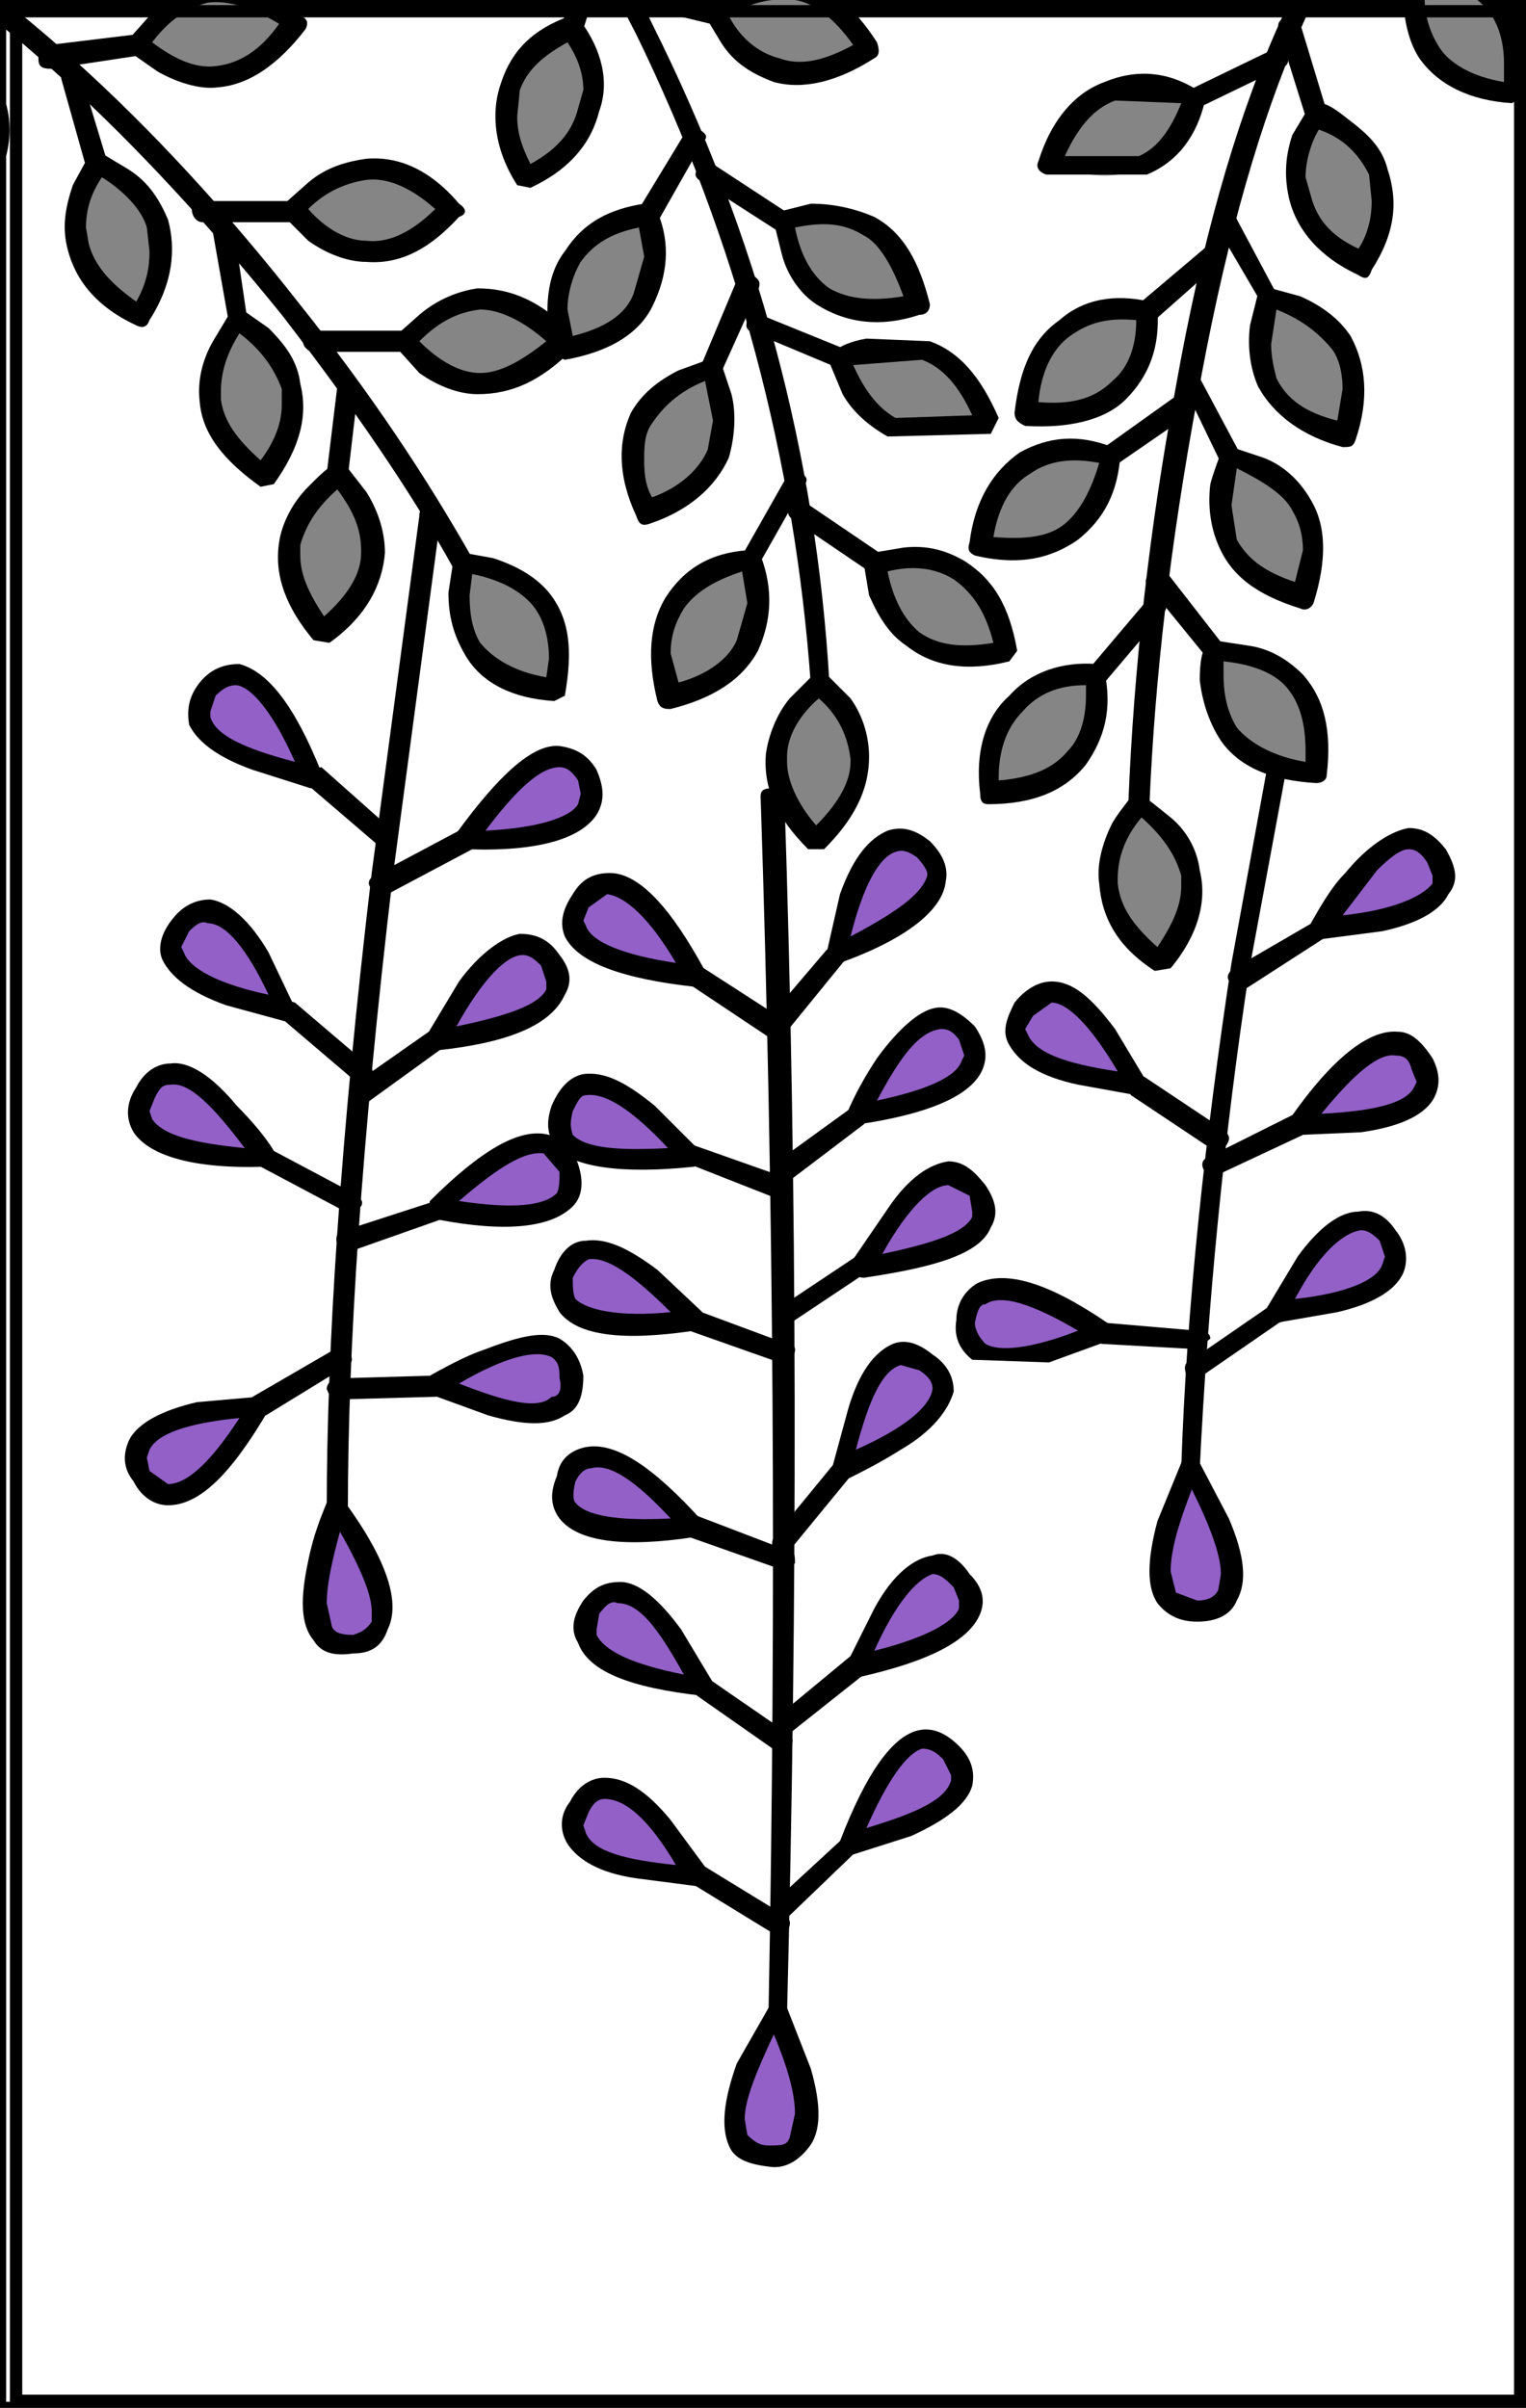 <?xml version="1.0" encoding="utf-8"?>
<!-- Generator: Adobe Illustrator 13.0.0, SVG Export Plug-In . SVG Version: 6.00 Build 14948)  -->
<!DOCTYPE svg PUBLIC "-//W3C//DTD SVG 1.1//EN" "http://www.w3.org/Graphics/SVG/1.1/DTD/svg11.dtd">
<svg version="1.1" id="圖層_1" xmlns="http://www.w3.org/2000/svg" xmlns:xlink="http://www.w3.org/1999/xlink" x="0px" y="0px"
	 width="372px" height="587px" viewBox="0 0 372 587" enable-background="new 0 0 372 587" xml:space="preserve">
<rect x="0" y="0" width="372" height="587" fill="#333333" stroke="none"/>
<rect width="372" height="587" style="fill:rgb(255,255,255);stroke-width:3;stroke:rgb(0,0,0)" />
<g>
	<g>
		<path d="M102.222,125.756l-11.61,87.069C82.875,277.959,79.65,329.551,79.65,367.602c0,1.926,1.289,2.568,2.579,2.568
			c1.934,0,2.58-0.643,2.58-2.568c0-38.051,3.224-89,10.964-154.134l11.606-87.065c0-1.291-0.645-2.582-1.932-3.224
			C103.51,123.178,102.222,123.82,102.222,125.756z"/>
	</g>
	<g>
		<path fill="#9260C7" d="M122.214,329.551l-16.122,7.731l17.41,6.45c10.965,2.582,16.123,0,16.123-7.733
			C138.979,328.254,133.176,326.326,122.214,329.551z"/>
	</g>
	<g>
		<path d="M142.203,335.355c-0.642-3.879-2.578-7.103-5.802-9.029c-3.871-1.941-9.675-0.643-18.057,2.582
			c-3.871,1.283-7.739,3.222-13.543,6.447l-1.292,1.927l1.292,2.583l14.188,5.166c9.028,2.568,14.832,2.568,18.703,0
			C140.917,343.732,142.203,340.508,142.203,335.355z M111.896,337.282c10.961-6.447,18.702-8.374,22.572-6.447
			c1.934,1.295,1.934,3.224,1.934,5.164c0.645,2.581,0,4.509-1.934,4.509C131.243,343.732,123.502,341.807,111.896,337.282z"/>
	</g>
	<g>
		<path d="M105.447,335.355l-22.573,0.644c-1.935,0-3.224,1.283-3.224,2.581c0.646,1.928,1.934,3.227,3.224,2.57l23.218-0.644
			c1.287,0,2.578-1.284,2.578-3.226C108.67,335.355,107.379,335.355,105.447,335.355z"/>
	</g>
	<g>
		<path fill="#9260C7" d="M120.278,283.111c-4.513,3.222-9.673,7.103-13.543,12.254l18.059,1.295
			c11.608-0.652,16.123-4.52,14.186-12.254C136.401,277.316,129.952,276.66,120.278,283.111z"/>
	</g>
	<g>
		<path d="M133.821,276.66c-7.095-1.927-16.767,3.879-29.02,16.123l-0.646,3.225l2.58,1.295c16.768,3.227,27.733,1.932,32.891-3.223
			c2.578-2.582,2.578-6.448,1.291-10.317C139.625,279.884,137.692,277.316,133.821,276.66z M111.896,292.783
			c9.674-8.377,16.122-12.244,20.635-11.602l3.871,4.509c0,1.941,0,3.869-0.646,5.166
			C132.531,294.08,124.793,294.723,111.896,292.783z"/>
	</g>
	<g>
		<path d="M106.092,292.783l-21.93,7.103c-1.934,0-2.579,1.929-1.934,3.226c0.646,1.928,1.934,1.928,3.226,1.928l21.925-7.734
			c1.938-0.644,2.58-1.296,1.938-3.224C108.67,292.783,107.379,292.141,106.092,292.783z"/>
	</g>
	<g>
		<path fill="#9260C7" d="M52.564,357.273l10.963-14.826l-18.058,3.227c-11.607,2.579-15.477,7.73-10.962,14.182
			C39.02,366.948,44.827,366.305,52.564,357.273z"/>
	</g>
	<g>
		<path d="M62.883,340.508l-14.832,1.299c-8.385,1.926-14.834,5.151-16.769,9.674c-1.29,3.224-1.29,6.447,1.288,9.672
			c1.937,3.867,5.162,5.797,8.386,5.797c7.737,0,15.477-7.735,24.505-23.217v-1.926L62.883,340.508z M58.366,345.674
			c-7.091,10.957-12.896,16.121-17.41,16.121l-4.515-3.225l-0.646-3.225l0.646-1.941C38.378,349.538,45.469,346.958,58.366,345.674z
			"/>
	</g>
	<g>
		<path d="M81.584,328.908l-19.993,11.6c-1.288,1.299-1.288,2.582-0.642,3.225c0.642,1.941,1.933,1.941,3.867,1.3l19.993-12.259
			c1.29-0.644,1.29-1.938,0-3.223C84.809,327.611,82.875,327.611,81.584,328.908z"/>
	</g>
	<g>
		<path fill="#9260C7" d="M46.76,280.539l18.057,1.929l-10.961-14.826c-8.386-7.747-14.835-7.747-18.702-1.297
			C31.928,273.434,35.795,277.959,46.76,280.539z"/>
	</g>
	<g>
		<path d="M57.725,269.569c-5.807-7.091-11.61-10.959-16.122-10.317c-3.225,0-6.45,1.941-8.386,5.808
			c-2.58,3.867-2.58,7.731-0.646,10.958c3.871,5.806,14.836,9.03,32.246,8.388l1.936-1.295v-2.572
			C64.816,277.316,61.591,273.434,57.725,269.569z M41.603,264.418c4.512-0.654,10.315,5.151,18.056,15.466
			c-12.899-1.283-19.993-3.224-22.572-7.093l-0.646-1.925l1.291-3.224C39.02,265.06,39.666,264.418,41.603,264.418z"/>
	</g>
	<g>
		<path d="M62.236,280.539c-0.645,1.929,0,3.224,1.291,3.867l20.635,10.959l3.871-1.285c0.646-1.297,0-1.939-1.935-3.224
			L65.46,279.884C64.816,279.242,63.527,279.242,62.236,280.539z"/>
	</g>
	<g>
		<path fill="#9260C7" d="M52.564,241.19l17.413,5.808l-8.385-16.123c-7.091-9.031-12.898-11.601-17.411-5.807
			C39.02,231.518,42.245,236.681,52.564,241.19z"/>
	</g>
	<g>
		<path d="M65.461,232.172c-4.511-7.746-9.673-12.255-14.186-12.898c-3.224,0-6.448,1.285-9.03,4.509
			c-3.225,3.868-3.867,7.734-2.579,10.316c1.937,3.867,6.448,7.747,15.477,10.969l14.189,3.869l2.58-0.642v-2.582L65.461,232.172z
			 M44.18,230.875l1.934-3.867c1.937-1.94,3.225-2.583,4.516-1.94c4.512,0,9.673,6.45,14.831,17.419
			c-12.252-2.581-19.347-6.448-20.634-10.315L44.18,230.875z"/>
	</g>
	<g>
		<path d="M68.041,245.068c-1.288,1.285-1.288,2.57,0.646,3.227L86.1,263.121h3.871c1.288-1.287,1.288-2.584-0.645-3.869
			l-17.413-14.838C69.977,243.772,68.686,243.772,68.041,245.068z"/>
	</g>
	<g>
		<path fill="#9260C7" d="M106.735,253.446l17.414-3.867c10.963-4.511,14.188-9.032,9.672-15.48
			c-4.515-5.807-10.319-5.151-17.414,3.867L106.735,253.446z"/>
	</g>
	<g>
		<path d="M126.727,227.651c-3.87,0.641-9.672,4.521-14.831,11.613l-7.74,12.898v2.582l2.58,1.285
			c18.059-1.939,27.733-6.449,30.957-13.542c1.934-3.223,1.287-6.448-1.291-9.672C133.821,228.948,130.597,227.651,126.727,227.651z
			 M127.372,232.814c1.935,0,3.225,1.285,4.516,2.582l1.288,3.868v1.926c-1.934,3.878-9.674,6.449-21.926,9.032
			C117.699,238.621,123.502,232.814,127.372,232.814z"/>
	</g>
	<g>
		<path d="M105.447,250.865l-19.349,13.553c-1.29,1.285-1.29,2.568-0.644,3.867l3.87,0.642l18.702-13.541
			c1.933-1.297,1.933-1.939,0.645-3.867L105.447,250.865z"/>
	</g>
	<g>
		<path fill="#9260C7" d="M113.83,205.079l17.413-1.934c11.607-2.576,14.831-7.097,11.607-13.546
			c-3.224-7.092-9.673-6.449-18.056,1.297C120.278,194.763,117.054,199.272,113.83,205.079z"/>
	</g>
	<g>
		<path d="M111.25,205.721l2.58,1.298c17.413,0.643,27.732-2.582,31.599-8.389c1.937-3.224,1.937-6.449,0-10.958
			c-1.932-3.225-4.512-5.165-9.027-5.807c-6.45-0.642-14.832,7.091-25.151,21.28L111.25,205.721L111.25,205.721z M140.917,190.247
			l0.645,3.225l-0.645,2.576c-1.938,3.224-9.674,5.806-22.572,6.448c7.737-10.315,13.543-15.473,18.057-15.473
			C138.337,187.023,139.625,188.313,140.917,190.247z"/>
	</g>
	<g>
		<path d="M111.896,202.496l-20.638,10.971c-1.288,0.643-1.933,1.927-0.646,3.225c0.646,1.927,1.938,1.927,3.87,1.284l20.638-10.958
			c1.288-1.298,1.288-1.94,0.646-3.874C115.12,202.496,113.83,201.854,111.896,202.496z"/>
	</g>
	<g>
		<path fill="#9260C7" d="M76.426,189.599l-8.386-16.123c-6.449-9.673-12.252-11.601-17.41-5.8
			c-4.516,6.449-1.937,11.607,8.382,16.123L76.426,189.599z"/>
	</g>
	<g>
		<path d="M75.78,192.181l2.58-1.285v-2.582c-6.448-16.123-12.898-24.511-19.994-26.438c-3.866,0-7.091,1.285-9.672,4.509
			c-2.579,3.225-3.224,6.449-2.579,10.316c1.937,3.874,6.45,7.747,15.477,10.971L75.78,192.181z M51.275,173.476l1.289-3.867
			c1.936-1.933,3.224-2.582,5.161-2.582c3.867,0.649,9.028,7.098,14.187,18.704c-12.252-3.224-19.347-6.448-20.636-10.958
			L51.275,173.476L51.275,173.476z"/>
	</g>
	<g>
		<path d="M74.489,187.671c-1.287,1.927-1.287,2.576,0,3.224l18.061,15.474l3.224-0.649c1.287-1.284,1.287-2.576,0-3.225
			L78.36,187.022L74.489,187.671z"/>
	</g>
	<g>
		<path fill="#9260C7" d="M91.257,383.725l-9.028-16.123l-5.158,17.407c-1.936,11.611,1.289,16.763,9.028,15.479
			C93.836,399.846,95.127,394.04,91.257,383.725z"/>
	</g>
	<g>
		<path d="M81.584,365.02l-1.934,1.285c-1.291,3.223-3.224,7.746-4.515,14.194c-1.933,9.019-1.933,15.469,1.291,19.347
			c1.933,3.226,5.158,3.867,9.672,3.226c4.513,0,7.095-1.94,8.383-5.806c3.225-6.449,0-16.767-10.319-30.961
			C84.163,365.02,82.875,365.02,81.584,365.02z M86.099,398.55c-3.224,0-4.515-0.643-5.159-1.93l-1.289-5.804
			c0-4.523,1.289-10.317,3.224-17.422c5.159,9.033,7.737,15.479,7.737,19.35v2.581C89.324,397.266,88.033,397.907,86.099,398.55z"/>
	</g>
	<g>
		<path d="M187.992,192.181c-1.932,0-2.578,0.642-2.578,1.94c3.223,96.735,3.869,195.396,1.934,296.654
			c-0.643,1.284,0,1.928,1.936,1.928l2.578-1.928c2.58-101.258,2.58-199.918-0.646-296.654L187.992,192.181z"/>
	</g>
	<g>
		<path fill="#9260C7" d="M195.732,508.825l-6.449-18.051l-7.74,16.766c-4.511,11.614-2.578,17.408,5.805,18.063
			C195.087,526.245,198.313,520.438,195.732,508.825z"/>
	</g>
	<g>
		<path d="M191.861,489.478l-2.578-1.927l-1.936,1.927l-7.739,13.553c-3.224,9.021-3.87,15.469-1.937,19.99
			c1.292,3.226,4.515,4.511,9.674,5.151c3.869,0.655,7.096-1.284,9.672-4.509c3.227-3.868,3.227-10.315,0.646-19.349
			L191.861,489.478z M182.188,520.438l-0.646-3.867c0-4.521,2.579-10.973,7.095-20.643c3.225,7.743,5.159,14.193,5.159,19.346
			l-1.288,5.806c-0.646,1.94-1.938,1.94-5.16,1.94C185.415,523.021,184.122,522.378,182.188,520.438z"/>
	</g>
	<g>
		<path fill="#9260C7" d="M231.848,426.927c-5.16-5.806-10.965-3.866-17.414,6.448c-2.578,5.166-5.156,10.317-7.095,16.123
			l16.771-5.806C234.427,438.541,237.007,432.733,231.848,426.927z"/>
	</g>
	<g>
		<path d="M233.781,425.643c-3.225-3.225-6.449-4.521-9.674-3.881c-6.448,1.299-12.897,10.329-19.349,27.096l0.646,2.581l2.58,0.643
			l14.188-4.521c8.384-3.866,13.54-7.734,14.833-12.244C237.65,432.091,237.007,428.868,233.781,425.643z M224.754,426.284
			c1.934,0,3.225,0.643,5.157,2.584l1.937,3.865v1.283c-1.291,4.523-7.738,7.747-20.638,11.616
			C216.368,434.018,220.883,427.569,224.754,426.284z"/>
	</g>
	<g>
		<path d="M205.404,448.214l-16.768,15.469c-1.289,1.295-1.289,2.579-0.646,3.878c0.646,0.644,2.579,0.644,3.87,0l16.769-16.122
			c1.935-1.298,1.935-2.581,0.646-3.225C207.984,446.917,207.339,446.917,205.404,448.214z"/>
	</g>
	<g>
		<path fill="#9260C7" d="M151.878,454.664l18.059,2.567l-10.964-14.824c-8.383-7.747-13.544-9.032-18.056-1.94
			C137.046,446.917,140.917,452.08,151.878,454.664z"/>
	</g>
	<g>
		<path d="M163.488,443.692c-5.804-7.094-10.965-10.317-16.123-10.317c-3.224,0-6.448,1.939-8.386,5.809
			c-2.578,3.225-2.578,7.092-0.642,10.314c2.579,3.867,7.736,7.092,16.765,8.39l14.835,1.929l2.579-1.285v-2.581L163.488,443.692z
			 M143.496,441.765c1.29-2.581,2.578-3.224,3.869-3.224c5.158,0,10.961,5.151,17.411,16.123
			c-12.253-1.299-19.99-3.228-21.926-7.747l-0.646-1.926L143.496,441.765z"/>
	</g>
	<g>
		<path d="M168,455.949c-1.288,1.938-1.288,2.581,0.646,3.224l19.993,12.255c1.934,0.644,3.225,0.644,3.225-0.643
			c1.291-1.939,0.646-3.226-0.646-3.877l-19.991-12.244C169.291,454.008,168.646,454.664,168,455.949z"/>
	</g>
	<g>
		<path fill="#9260C7" d="M234.427,385.009c-4.516-5.807-10.317-4.51-17.413,5.165c-3.226,5.151-5.804,9.672-8.383,16.121
			l17.411-5.165C237.007,396.62,239.585,390.816,234.427,385.009z"/>
	</g>
	<g>
		<path d="M238.939,393.398c1.291-3.226,0.646-6.451-2.58-9.676c-2.578-3.879-5.803-5.807-9.027-4.521
			c-4.516,0.644-9.673,4.521-14.189,12.899l-6.449,12.896c-0.643,1.297-0.643,1.938,0,3.226l2.584,0.643
			C226.688,404.998,236.359,399.846,238.939,393.398z M233.781,392.102c-1.291,3.225-7.739,7.092-20.639,10.313
			c5.162-11.599,10.319-17.405,14.188-18.69c1.935,0,3.226,1.285,5.157,3.225l1.291,3.227v1.926H233.781z"/>
	</g>
	<g>
		<path d="M207.339,403.713l-18.7,15.48c-0.646,0.643-0.646,1.928,0,3.225l3.225,0.644l18.703-14.839
			c1.289-1.285,1.289-1.928,0-3.225L207.339,403.713z"/>
	</g>
	<g>
		<path fill="#9260C7" d="M153.814,406.938l18.057,4.51c-3.225-6.448-6.45-11.602-9.674-15.479
			c-7.095-9.021-12.899-10.317-18.056-3.866C139.625,398.55,142.85,403.07,153.814,406.938z"/>
	</g>
	<g>
		<path d="M142.203,390.174c-2.578,3.866-3.224,7.092-1.287,10.313c2.58,7.094,12.897,10.959,30.31,12.9l2.581-0.643v-2.582
			l-7.74-12.898c-5.157-7.091-10.318-11.613-14.831-11.613C147.365,385.65,144.786,386.947,142.203,390.174z M145.428,398.55v-1.284
			l0.646-3.867c1.937-2.582,3.224-3.225,4.516-2.582c5.159,0,9.674,5.805,16.122,17.406
			C153.814,405.641,147.365,402.414,145.428,398.55z"/>
	</g>
	<g>
		<path d="M169.291,409.521c-0.645,1.283-0.645,2.566,0.646,3.865l19.346,13.539l3.226-0.643c1.288-1.938,0.646-3.225-0.646-3.866
			l-18.701-12.896C171.871,408.223,170.582,408.223,169.291,409.521z"/>
	</g>
	<g>
		<path fill="#9260C7" d="M226.042,332.13c-5.806-4.519-11.608-1.938-15.478,8.378c-2.58,5.809-3.871,11.614-5.16,17.42l15.479-8.39
			C230.557,342.447,232.49,337.282,226.042,332.13z"/>
	</g>
	<g>
		<path d="M232.49,339.223c0-3.224-1.288-6.449-5.158-9.029c-3.225-2.582-6.449-3.866-9.673-2.582
			c-4.517,1.939-8.384,7.09-10.966,16.121l-3.865,14.195c-0.646,0.643,0,1.928,1.287,1.928l2.578,0.644
			c3.871-1.929,7.74-3.867,12.897-7.093C227.332,348.896,231.202,343.732,232.49,339.223z M219.592,332.771l4.518,1.285
			c1.934,1.299,3.224,2.582,3.224,4.522l0,0c-0.646,4.51-7.095,9.673-18.701,14.825C211.855,341.15,215.08,334.059,219.592,332.771z
			"/>
	</g>
	<g>
		<path d="M203.471,356.631l-14.832,18.063c-0.646,1.285-0.646,2.582,0.646,3.867l3.226-0.644l14.83-18.062l0.646-1.929
			l-0.646-1.297L203.471,356.631L203.471,356.631z"/>
	</g>
	<g>
		<path fill="#9260C7" d="M150.59,372.752l18.701-0.643l-13.542-12.254c-9.675-6.451-14.832-6.451-18.057,0.643
			C135.112,367.602,139.625,372.109,150.59,372.752z"/>
	</g>
	<g>
		<path d="M136.401,370.17c4.515,5.809,16.121,7.105,32.889,4.523l2.58-1.941l-0.645-1.926
			c-12.253-13.553-21.282-19.348-28.376-18.063c-3.224,0.641-6.448,2.582-7.095,7.092
			C133.821,364.376,134.468,367.602,136.401,370.17z M144.141,357.928c4.512-1.297,10.961,3.225,19.347,12.242
			c-12.898,0.656-20.638-0.643-23.218-3.865c-0.645-0.644-0.645-2.58,0-5.152C140.917,359.855,142.203,357.928,144.141,357.928z"/>
	</g>
	<g>
		<path d="M166.712,370.826c-0.646,1.926-0.646,3.225,1.288,3.867l21.93,7.734l3.867-1.287c0-1.938,0-3.225-1.936-3.225
			l-21.924-8.391C168.646,368.886,166.712,369.527,166.712,370.826z"/>
	</g>
	<g>
		<path fill="#9260C7" d="M217.659,256.67l-9.028,15.481l18.057-4.509c10.319-3.878,13.543-9.675,9.026-16.123
			C230.557,245.713,224.754,246.998,217.659,256.67z"/>
	</g>
	<g>
		<path d="M239.585,260.537c1.291-3.224,0.646-6.448-1.935-10.315c-3.225-3.224-6.448-5.154-9.674-4.509
			c-3.869,0.641-9.027,5.152-14.188,12.254c-2.578,3.867-5.157,8.378-7.095,12.899v2.568c0.646,0.656,1.291,1.299,2.582,0.656
			C226.688,271.509,237.007,266.986,239.585,260.537z M235.07,257.313l-0.645,1.297c-1.291,3.869-8.385,7.093-20.639,9.675
			c5.804-10.972,10.32-16.766,15.479-17.42c1.291,0,2.582,0,4.516,2.582L235.07,257.313z"/>
	</g>
	<g>
		<path d="M207.339,270.21l-18.7,13.553c-1.291,1.927-1.291,2.57,0,3.869l3.225,0.643l18.703-14.184
			c1.289-1.299,1.289-2.582,0.645-3.88C210.564,269.569,208.631,268.927,207.339,270.21z"/>
	</g>
	<g>
		<path fill="#9260C7" d="M150.59,282.468l18.056-0.645l-13.543-12.254c-9.028-6.448-15.477-6.448-18.056,0.641
			C134.468,277.316,138.979,281.181,150.59,282.468z"/>
	</g>
	<g>
		<path d="M134.468,269.569c-1.292,3.865-1.292,7.091,1.287,10.315c3.871,4.521,15.48,6.449,33.536,4.521l1.936-1.938l-1.289-2.584
			l-10.32-10.315c-7.095-5.806-12.252-8.376-17.414-7.735C138.979,262.479,136.401,265.06,134.468,269.569z M139.625,270.866
			c1.291-2.582,1.936-3.88,3.224-3.88c4.515-0.641,10.964,3.224,19.993,12.898c-12.252,0.655-19.993,0-23.217-3.224
			C138.979,274.733,138.979,273.434,139.625,270.866z"/>
	</g>
	<g>
		<path d="M166.066,280.539c-0.646,1.929-0.646,3.224,1.934,3.224l21.283,8.377c1.934,0.643,2.578,0,3.226-1.927
			c0.646-1.297,0-2.582-1.292-3.224l-21.926-7.747C168,279.242,166.066,279.242,166.066,280.539z"/>
	</g>
	<g>
		<path fill="#9260C7" d="M208.631,215.395c-1.938,5.807-3.871,10.971-4.516,17.42l16.121-8.389
			c9.029-6.45,10.966-12.256,4.518-17.407C218.949,202.496,213.788,205.079,208.631,215.395z"/>
	</g>
	<g>
		<path d="M201.537,234.742h3.223c16.123-5.794,25.151-12.898,25.797-19.99c0.646-3.225-0.646-6.448-3.869-9.673
			c-3.225-2.583-6.449-3.867-10.318-2.583c-4.514,1.94-8.383,6.449-11.607,15.48l-3.224,14.196
			C200.893,232.814,200.893,234.099,201.537,234.742z M226.042,213.467c-1.288,4.509-7.737,9.032-18.703,14.825
			c3.228-12.897,7.095-19.347,10.966-20.631c1.934-0.643,3.225,0,5.158,1.284c1.291,1.297,2.579,3.225,2.579,3.88V213.467z"/>
	</g>
	<g>
		<path d="M201.537,231.518l-14.831,17.419c-1.292,1.285-1.292,2.582,0.642,3.867l3.869-0.642l14.188-17.42
			c1.289-1.285,1.289-2.57,0-3.867L201.537,231.518z"/>
	</g>
	<g>
		<path fill="#9260C7" d="M151.878,234.742l17.413,3.224l-10.318-14.824c-7.095-8.39-12.899-10.316-17.411-3.868
			C137.692,225.723,140.917,231.518,151.878,234.742z"/>
	</g>
	<g>
		<path d="M139.625,217.976c-2.58,3.868-3.224,7.092-1.934,10.316c3.225,6.45,14.186,10.329,31.599,12.255
			c0.646,0,1.936,0,2.58-1.284v-2.583c-8.383-15.479-16.122-23.855-23.218-23.855C144.141,212.825,141.562,214.752,139.625,217.976z
			 M148.01,217.976c4.512,0.643,10.316,5.807,16.766,16.766c-12.898-1.927-20.635-5.152-21.926-9.019l-0.646-1.297l1.293-3.225
			L148.01,217.976z"/>
	</g>
	<g>
		<path d="M166.712,236.039c-0.646,1.927-0.646,3.225,1.288,3.868l19.348,12.897l3.869-0.642c0.646-1.297,0.646-2.582-0.646-3.867
			l-19.989-12.899C169.291,234.742,168.646,234.742,166.712,236.039z"/>
	</g>
	<g>
		<path fill="#9260C7" d="M237.65,290.213c-3.869-6.45-9.674-5.166-17.414,3.224c-3.223,4.51-7.094,9.672-9.672,15.467l17.412-3.225
			C238.939,301.813,242.164,296.66,237.65,290.213z"/>
	</g>
	<g>
		<path d="M207.984,306.979v2.582c0.646,1.285,1.291,1.929,2.58,1.929c17.412-2.585,28.375-5.81,30.957-12.255
			c1.933-3.227,1.287-6.45-1.291-10.317c-2.58-3.226-5.16-5.806-9.028-5.806c-4.515,0.652-9.675,3.878-14.834,11.612
			L207.984,306.979z M215.08,305.68c6.447-11.6,12.252-16.763,16.122-16.763l5.157,2.582l0.646,3.867v1.295
			C235.07,300.527,227.332,303.109,215.08,305.68z"/>
	</g>
	<g>
		<path d="M208.631,306.337l-19.348,12.896c-1.291,0.644-1.291,1.929-0.646,3.226l3.225,0.642l19.349-12.896
			c1.933-0.644,2.578-1.3,1.29-3.226L208.631,306.337z"/>
	</g>
	<g>
		<path fill="#9260C7" d="M150.59,322.458l18.701-0.655l-13.542-12.242c-9.675-7.104-14.832-7.104-18.057,0.644
			C135.112,317.938,139.625,321.803,150.59,322.458z"/>
	</g>
	<g>
		<path d="M171.226,322.458v-2.582l-10.962-10.315c-7.741-5.808-12.899-7.746-17.414-7.104c-3.871,0-6.448,3.225-7.737,7.104
			c-1.936,3.869-0.645,7.092,1.289,10.315c4.515,5.808,15.477,7.093,32.889,4.509L171.226,322.458z M163.488,319.876
			c-12.898,1.285-20.638-0.644-23.218-3.226c-0.645-1.297-0.645-3.221-0.645-5.162c1.291-2.584,2.578-3.869,3.871-4.51
			C148.01,306.337,154.459,310.846,163.488,319.876z"/>
	</g>
	<g>
		<path d="M169.291,319.232c-0.645-0.655-1.933,0-3.224,1.929c0,1.297,0,2.581,1.934,3.224l21.929,7.745
			c1.935,0.644,2.58,0,3.227-1.295c1.287-1.927,0.643-3.224-1.293-3.224L169.291,319.232z"/>
	</g>
	<g>
		<path d="M309.878,181.865l-9.674,52.877c-6.448,42.575-10.96,83.835-12.25,123.186c0,1.285,0.646,1.928,2.577,1.928
			c1.291,0,1.937-0.643,1.937-1.928c1.935-39.351,5.804-80.611,12.253-122.532l9.673-52.247c0.646-1.927,0-3.225-1.288-3.225
			C311.17,179.925,309.878,179.925,309.878,181.865z"/>
	</g>
	<g>
		<path fill="#9260C7" d="M298.271,374.693l-7.739-16.767l-6.449,18.052c-2.578,11.61,0,17.42,7.739,16.766
			C300.204,392.102,302.143,386.293,298.271,374.693z"/>
	</g>
	<g>
		<path d="M290.531,354.703c-1.287,0-1.934,0.643-2.577,1.928l-5.806,14.195c-2.58,9.673-2.58,16.121,0,19.99
			c2.578,3.224,5.806,4.509,9.674,4.509c5.158,0,8.382-1.927,9.674-5.151c2.58-4.523,1.935-10.972-1.936-20.004l-7.094-13.539
			L290.531,354.703z M297.626,383.725l-0.646,3.865c-0.644,1.285-1.934,2.584-5.158,2.584l-5.157-1.941l-1.292-5.162
			c0-5.152,1.936-11.604,5.158-19.99C295.048,372.109,297.626,379.202,297.626,383.725z"/>
	</g>
	<g>
		<path fill="#9260C7" d="M320.844,305.038c-3.871,4.522-7.095,9.674-9.674,14.838l17.414-3.226
			c10.96-3.863,14.186-8.39,9.671-14.838C333.741,295.365,327.938,296.008,320.844,305.038z"/>
	</g>
	<g>
		<path d="M331.161,295.365c-4.514,0-9.673,3.867-14.834,10.972l-7.737,12.896v2.569l2.58,0.655l14.832-2.582
			c8.385-1.939,14.188-5.164,16.122-9.673c1.291-3.226,0.646-7.093-1.934-10.317C337.61,296.008,334.387,294.723,331.161,295.365z
			 M315.685,316.65c5.805-10.971,11.608-16.123,16.123-16.766c1.288,0,2.579,0.643,4.514,2.57l1.29,3.881l-0.646,1.926
			C335.675,312.131,327.938,315.354,315.685,316.65z"/>
	</g>
	<g>
		<path d="M311.815,322.458c1.934-0.655,1.934-1.938,1.288-3.881c-1.288-1.283-1.935-1.283-3.867,0l-18.705,12.899
			c-1.934,0.652-1.934,1.938-1.287,3.879c1.287,1.283,2.578,1.283,3.869,0L311.815,322.458z"/>
	</g>
	<g>
		<path fill="#9260C7" d="M335.032,272.792c11.604-2.582,14.831-6.446,11.604-13.539c-3.223-7.091-9.672-6.449-17.411,1.285
			c-4.514,3.227-8.383,7.748-12.254,12.897L335.032,272.792z"/>
	</g>
	<g>
		<path d="M314.394,272.792c0,0.643,0,1.299,0,1.941l2.579,1.927l14.835-0.642c9.028-1.285,14.83-3.867,17.41-7.733
			c1.938-3.225,1.938-6.451,0-10.317c-2.58-3.878-5.157-6.448-8.382-6.448C333.741,250.865,324.713,257.967,314.394,272.792z
			 M344.061,260.537l1.288,3.227l-0.643,1.296c-1.938,3.867-9.674,5.806-22.573,6.449c8.383-10.315,14.188-14.838,18.059-14.196
			C342.124,257.313,343.415,257.967,344.061,260.537z"/>
	</g>
	<g>
		<path d="M315.685,271.509l-20.637,10.315c-1.935,0.645-2.58,1.939-1.292,3.867c1.292,1.299,1.938,1.299,3.225,0.643l20.64-9.673
			c1.934-1.285,2.579-2.57,1.934-3.869C318.265,270.866,317.619,270.21,315.685,271.509z"/>
	</g>
	<g>
		<path fill="#9260C7" d="M332.449,212.17l-10.961,14.196l18.702-3.224c10.317-2.583,14.188-7.747,9.673-14.196
			C345.993,202.496,340.19,203.145,332.449,212.17z"/>
	</g>
	<g>
		<path d="M336.966,227.008c9.027-1.94,14.189-5.165,16.123-9.032c2.578-3.224,1.935-6.449-0.646-10.958
			c-2.58-3.225-5.159-5.165-9.028-5.165c-3.871,0.642-9.674,3.867-15.478,10.971c-3.226,3.224-5.806,7.734-8.386,12.243v2.583
			c0.646,0.641,1.291,1.297,2.58,1.297L336.966,227.008z M343.415,207.019c1.934,0,3.223,1.285,4.515,3.224l1.288,3.225v1.927
			c-2.58,3.225-9.674,6.449-21.925,7.747l8.382-10.972C338.898,208.945,341.481,207.019,343.415,207.019z"/>
	</g>
	<g>
		<path d="M320.844,224.426l-19.993,11.613c-1.935,1.285-1.935,2.583-0.646,3.868c0.646,1.284,1.292,1.94,3.227,1.284l19.99-12.898
			l0.646-3.224C323.421,223.142,322.133,223.142,320.844,224.426z"/>
	</g>
	<g>
		<path fill="#9260C7" d="M253.129,316.009c-10.965-3.878-16.77-1.938-17.415,5.794c-0.644,7.748,4.517,10.327,16.124,8.391
			l17.413-5.809C263.447,321.161,258.285,318.577,253.129,316.009z"/>
	</g>
	<g>
		<path d="M238.297,312.787c-3.227,1.925-5.16,5.148-5.16,9.016c-0.646,3.881,0.646,7.105,3.87,9.676l18.7,0.651l14.189-5.161
			l1.933-2.584l-1.933-1.927C255.707,312.787,245.389,309.561,238.297,312.787z M237.65,322.458c0.646-3.226,1.289-4.521,2.58-4.521
			c3.869-2.582,11.606,0,22.57,6.447c-11.605,4.523-19.348,5.166-22.57,3.227C238.939,326.326,237.65,324.385,237.65,322.458z"/>
	</g>
	<g>
		<path d="M269.251,322.458h-1.935l-1.289,1.927c0,1.299,0.645,2.584,2.578,3.227l23.217,1.298l3.226-2.582
			c0-1.3-1.292-1.941-3.226-1.941L269.251,322.458z"/>
	</g>
	<g>
		<path fill="#9260C7" d="M277.634,264.418l-10.315-14.838c-7.74-8.39-13.543-10.316-17.414-3.867
			c-4.516,6.449-1.291,11.6,9.674,15.48L277.634,264.418z"/>
	</g>
	<g>
		<path d="M276.991,266.986l2.577-0.641v-2.582l-7.739-12.899c-5.802-7.735-10.317-11.601-15.478-11.601
			c-3.224,0-6.447,1.926-9.027,5.15c-1.936,3.881-3.225,7.105-1.29,10.329c2.577,4.509,7.739,7.735,16.769,9.675L276.991,266.986z
			 M250.551,252.162l-0.646-1.297l1.935-3.226l4.515-3.225c3.871,0,9.676,5.808,16.123,16.779
			C259.577,259.252,252.482,256.67,250.551,252.162z"/>
	</g>
	<g>
		<path d="M298.271,275.375l-19.347-12.897l-3.87,0.643c-0.646,1.297,0,2.582,0.646,3.865l19.348,12.898l3.868-0.642
			C300.204,277.316,299.563,276.66,298.271,275.375z"/>
	</g>
	<g>
		<path d="M-39.657-24.507c-1.29,1.291-1.29,2.582,0.646,3.224C-2.253,0.001,33.217,32.892,68.686,76.744
			c17.413,22.571,31.6,43.209,41.919,61.911c0.645,1.934,1.936,1.934,3.224,0.646c1.936-0.646,2.578-1.291,1.29-3.224
			C104.155,116.73,90.611,96.092,72.556,73.52C37.086,28.376,0.326-4.514-36.431-25.149C-38.368-26.44-39.657-26.44-39.657-24.507z"
			/>
	</g>
	<g>
		<path fill="#858585" d="M-6.123,49.015C0.972,38.05,1.617,28.377-3.54,19.994l-10.965-9.032l-5.804,12.256
			C-22.246,33.535-17.73,41.92-6.123,49.015z"/>
	</g>
	<g>
		<path d="M-15.797,9.029l-4.513,6.449c-2.578,5.158-3.869,10.964-2.578,15.477c1.287,7.741,5.803,14.836,14.831,19.993l3.87-0.645
			c5.804-9.028,7.737-16.768,5.804-24.505c-1.291-5.162-3.87-9.028-7.74-12.898l-7.092-4.516L-15.797,9.029z M-17.73,30.31v-2.58
			c0-4.512,1.291-9.028,4.515-13.543c5.159,3.87,9.028,7.74,10.317,12.898v4.516c0,3.87-1.289,8.382-3.869,12.898
			C-13.215,40.629-17.085,36.116-17.73,30.31z"/>
	</g>
	<g>
		<path d="M-19.021-13.543l-1.934,3.225l3.87,21.28l3.225,2.583c1.288-0.645,2.58-1.291,2.58-3.225l-4.516-21.929L-19.021-13.543z"
			/>
	</g>
	<g>
		<path fill="#858585" d="M34.507,76.744c6.449-10.965,6.449-20.639,0.646-28.375l-11.611-8.385l-5.158,12.898
			C17.094,63.2,22.897,71.586,34.507,76.744z"/>
	</g>
	<g>
		<path d="M24.834,37.404c-1.937-0.646-2.579,0-3.224,0.646l-3.87,7.095c-1.935,5.803-2.58,10.318-1.292,15.477
			c1.936,7.74,7.094,14.189,16.769,18.702c1.291,0.646,2.579,0.646,3.224-1.288c5.804-9.032,6.448-17.414,4.515-24.508
			c-1.937-4.512-4.515-9.028-9.674-12.252L24.834,37.404z M21.61,59.331l-0.646-3.868c0-4.516,1.291-8.385,3.87-12.255
			c5.159,3.225,9.673,7.74,10.961,12.255l0.646,5.804c0,3.87-0.646,7.736-3.224,12.252C26.768,69.003,22.897,64.492,21.61,59.331z"
			/>
	</g>
	<g>
		<path d="M16.448,16.77c-1.288,0-1.934,1.287-1.288,3.225l5.804,20.635c0.646,1.936,1.933,1.936,3.224,1.936
			c1.933-1.291,2.58-1.936,1.933-3.224l-6.449-21.284C19.672,16.77,18.384,16.124,16.448,16.77z"/>
	</g>
	<g>
		<path fill="#858585" d="M64.816,116.084c7.74-10.32,9.03-19.993,3.87-28.375l-10.32-9.673l-6.448,12.898
			C49.339,100.606,53.855,108.99,64.816,116.084z"/>
	</g>
	<g>
		<path d="M65.461,79.969l-6.449-4.516c-0.646-0.642-1.933-0.642-3.224,1.292l-3.871,6.449c-2.579,4.515-3.867,9.673-3.224,14.831
			c0.646,7.74,5.807,14.19,14.834,20.638l3.225-0.646c6.45-9.027,8.383-16.768,6.45-24.505
			C72.557,88.351,69.977,84.484,65.461,79.969z M68.686,94.8v3.87c0,3.87-1.288,8.385-5.159,13.544
			c-5.803-5.159-9.027-9.674-9.672-14.832v-1.937c0-4.512,1.288-9.028,4.511-14.186C63.527,85.126,66.752,89.642,68.686,94.8z"/>
	</g>
	<g>
		<path d="M53.855,54.172c-1.938,0-2.58,1.291-1.938,2.579l3.871,21.926c0,1.292,0.645,2.582,2.578,1.938l1.938-2.579l-3.224-21.93
			C56.433,54.172,55.143,53.527,53.855,54.172z"/>
	</g>
	<g>
		<path fill="#858585" d="M78.359,154.128c10.965-7.736,14.19-16.119,11.61-25.792l-7.095-12.898l-9.672,10.318
			C68.041,134.785,69.977,144.458,78.359,154.128z"/>
	</g>
	<g>
		<path d="M81.584,113.504c-1.287,0-3.225,1.934-6.449,5.158c-3.871,3.87-6.449,9.028-7.095,13.544
			c-1.288,8.382,1.936,16.123,8.386,23.863l3.871,0.642c9.027-6.449,12.897-14.186,13.539-21.926c0-4.516-1.287-9.673-4.512-14.832
			l-4.515-5.807L81.584,113.504z M88.033,134.139v0.646c0,5.158-3.224,10.319-9.028,15.477c-3.87-5.804-5.803-10.319-5.803-14.832
			v-2.579c1.287-4.515,3.869-9.031,9.027-13.543C86.099,124.466,88.033,128.982,88.033,134.139z"/>
	</g>
	<g>
		<path d="M82.229,94.157l-2.579,21.281c0,1.934,1.289,3.224,2.579,3.224c1.934,0,2.58-0.646,2.58-2.578l2.579-21.927
			c0-1.291-0.643-2.582-2.579-2.582C82.875,90.933,82.229,91.576,82.229,94.157z"/>
	</g>
	<g>
		<path fill="#858585" d="M2.908-27.732L-8.702-18.7l11.61,8.382c9.028,3.225,18.702,0,27.085-9.028
			C20.964-28.374,11.936-31.598,2.908-27.732z"/>
	</g>
	<g>
		<path d="M31.928-21.283c-7.739-7.737-15.479-11.606-22.57-10.315c-8.386,0-14.835,3.866-20.638,10.961v3.225
			C-5.478-10.318,1.617-7.093,9.357-6.448c7.736,0.646,15.477-3.224,22.57-11.61C33.217-18.7,33.217-19.991,31.928-21.283z
			 M9.357-26.44c5.803-0.646,10.96,1.934,16.764,7.095c-5.804,5.158-10.961,7.737-16.764,7.737
			c-4.516-0.643-9.031-2.58-14.835-7.092C-0.316-23.862,4.841-26.44,9.357-26.44z"/>
	</g>
	<g>
		<path d="M-8.702-21.925h-21.927c-1.291,0-2.578,1.288-2.578,3.225c0,1.288,1.287,1.933,2.578,1.933h21.927
			c1.936,0,2.579-0.646,2.579-1.933C-6.123-20.637-6.767-21.925-8.702-21.925z"/>
	</g>
	<g>
		<path fill="#858585" d="M33.217,10.962l12.897,7.094c9.674,1.938,18.702-1.287,25.797-12.252
			c-9.675-8.382-19.347-9.673-28.375-5.158L33.217,10.962z"/>
	</g>
	<g>
		<path d="M73.202,3.871c-7.741-6.449-15.478-9.673-23.863-7.74c-4.512,0.645-9.027,3.225-12.898,7.74l-5.159,5.804
			c-0.646,0.646,0,2.579,0.646,3.225l6.45,4.512c4.511,2.582,10.315,4.515,14.831,3.87c7.741-0.646,14.832-5.804,21.28-14.187
			C75.135,5.805,75.135,4.514,73.202,3.871z M68.041,5.805c-4.513,6.449-9.675,9.673-15.477,10.319
			c-5.158,0.646-10.319-1.937-15.478-5.804c3.87-5.161,8.383-8.386,13.544-9.674C55.788,0.001,61.591,1.935,68.041,5.805z"/>
	</g>
	<g>
		<path d="M33.217,8.384l-21.281,2.579c-1.937,0.646-2.579,1.292-2.579,3.225c0,1.937,0.642,2.583,3.223,2.583l21.282-3.225
			c1.933,0,2.579-1.291,2.579-3.225C36.441,9.029,35.153,7.738,33.217,8.384z"/>
	</g>
	<g>
		<path fill="#858585" d="M110.605,50.947c-9.674-9.027-18.056-11.606-27.731-8.382l-10.963,8.382l10.963,9.028
			C92.549,63.845,100.931,60.621,110.605,50.947z"/>
	</g>
	<g>
		<path d="M89.324,38.695c-4.515,0.646-9.674,1.934-14.189,5.804l-5.804,5.157c-0.646,1.291-0.646,2.583,0,3.225l5.804,5.806
			c4.515,3.225,9.674,5.158,14.189,5.158c8.382,0.646,15.478-3.224,22.571-10.964c1.934-0.643,1.934-1.934,0-3.225
			C104.802,41.274,97.061,38.05,89.324,38.695z M89.324,58.688c-4.515,0-9.674-2.582-14.189-7.74
			c4.515-4.515,9.674-6.448,14.189-7.094c5.157-0.646,10.961,1.938,16.768,7.094C100.286,56.751,94.481,59.331,89.324,58.688z"/>
	</g>
	<g>
		<path d="M46.76,50.947c0,1.934,1.291,3.225,2.579,3.225h22.572c1.291,0,2.578-1.291,2.578-3.225c0-1.291-1.287-1.933-2.578-1.933
			H49.339C48.051,49.015,46.76,49.656,46.76,50.947z"/>
	</g>
	<g>
		<path fill="#858585" d="M137.692,83.193c-9.674-9.029-18.06-11.607-27.733-8.383l-10.961,8.383l10.961,8.382
			C119.632,96.091,128.018,92.866,137.692,83.193z"/>
	</g>
	<g>
		<path d="M139.625,85.126c1.291-0.643,1.291-1.933,0-3.867c-7.737-7.74-14.832-10.964-23.218-10.964
			c-4.512,0.646-9.673,2.579-14.186,6.449l-5.804,5.157c-0.645,1.292-0.645,1.937,0,2.583l5.804,6.449
			c4.513,3.224,9.674,5.158,14.186,5.158C124.793,96.091,131.888,92.866,139.625,85.126z M102.222,83.193
			c5.158-5.158,9.674-7.095,14.833-7.741c4.515,0,10.318,2.583,16.122,7.741c-6.45,5.158-11.607,7.74-16.122,7.74
			C111.896,90.933,106.735,87.708,102.222,83.193z"/>
	</g>
	<g>
		<path d="M73.847,83.193c0,1.291,1.289,2.578,2.58,2.578h21.925l2.58-2.578c0-1.934-0.646-2.58-1.934-2.58H76.426
			C75.135,80.614,73.847,81.259,73.847,83.193z"/>
	</g>
	<g>
		<path fill="#858585" d="M135.755,168.325c1.937-12.256-0.643-21.287-9.028-27.09l-13.543-3.871l-0.643,14.188
			C115.12,161.227,122.857,167.027,135.755,168.325z"/>
	</g>
	<g>
		<path d="M133.821,144.458c-3.224-3.87-7.739-6.449-13.543-8.382l-7.095-1.291l-2.578,1.291l-1.289,8.382
			c0,5.804,1.289,10.319,3.867,14.834c3.871,7.091,11.61,10.958,21.929,11.607l2.58-1.292
			C139.625,158.65,138.979,150.904,133.821,144.458z M117.054,156.711c-1.935-3.225-2.58-7.091-2.58-11.606l0.646-5.162
			c6.45,1.292,11.607,3.87,14.832,7.737c2.579,3.224,3.87,7.746,3.87,12.897l-0.645,4.522
			C125.44,163.803,120.278,160.578,117.054,156.711z"/>
	</g>
	<g>
		<path d="M348.572-39.338c1.291-0.646,1.291-1.934,0-3.224h-3.225c-26.438,22.572-46.433,67.715-58.684,136.72
			c-6.449,34.179-10.318,69.003-11.609,101.891c0,1.297,0.646,2.582,2.578,3.224c1.291,0,2.582-1.285,2.582-3.224
			c1.288-30.948,5.157-63.842,11.605-98.666C304.076,28.376,322.775-16.767,348.572-39.338z"/>
	</g>
	<g>
		<path fill="#858585" d="M240.876,193.472c13.543-0.649,21.926-5.8,25.151-14.832l0.645-14.189
			c-4.515-0.648-9.027,0.649-13.543,2.576C244.102,171.548,240.23,179.925,240.876,193.472z"/>
	</g>
	<g>
		<path d="M269.251,163.803l-1.935-1.928c-8.385-0.648-16.121,1.928-21.282,7.734c-5.804,5.164-8.384,13.541-7.095,23.863
			c0,1.934,0.646,2.576,1.937,2.576c10.962,0,18.701-3.225,23.858-9.674C269.251,179.925,271.186,172.833,269.251,163.803z
			 M264.734,169.609c0,5.164-1.287,10.316-4.512,13.541c-3.226,3.874-8.386,6.449-16.77,7.098V189.6
			c0-7.734,2.58-12.898,5.805-16.123c3.87-4.509,9.026-6.449,15.477-6.449V169.609z"/>
	</g>
	<g>
		<path d="M269.251,166.384l14.188-16.765c1.287-1.291,1.287-2.582-0.646-3.87l-3.225,0.643L265.38,163.16
			c-1.935,0.643-1.935,1.94,0,3.224H269.251L269.251,166.384z"/>
	</g>
	<g>
		<path fill="#858585" d="M238.939,132.852c12.256,2.579,21.283,0,27.088-8.385c3.224-4.513,3.869-9.028,4.515-13.544l-14.188-0.643
			C246.68,112.214,240.23,119.954,238.939,132.852z"/>
	</g>
	<g>
		<path d="M273.121,110.922l-1.938-1.933c-8.383-3.226-15.478-2.58-22.572,1.29c-6.447,4.512-10.961,11.607-12.252,21.926
			c-0.646,1.933,0,2.579,1.291,3.225c10.961,2.579,18.701,0.646,25.15-3.87C269.251,126.402,272.475,119.954,273.121,110.922z
			 M259.577,127.69c-3.87,3.224-9.673,3.87-17.413,3.224c1.29-7.736,4.516-12.898,9.031-15.477
			c4.512-3.224,10.316-3.87,16.765-2.579C266.027,119.308,263.447,124.466,259.577,127.69z"/>
	</g>
	<g>
		<path d="M287.309,96.091l-18.058,12.898c-1.291,1.29-1.935,1.933-0.646,3.224l3.224,1.29l18.702-12.897
			c1.291-1.291,1.291-1.937,0.646-3.224L287.309,96.091z"/>
	</g>
	<g>
		<path fill="#858585" d="M276.346,89.642c2.579-4.515,3.87-9.028,3.225-14.189l-13.543,1.292
			c-9.674,3.225-15.477,10.964-16.123,23.862C263.447,102.54,272.475,98.024,276.346,89.642z"/>
	</g>
	<g>
		<path d="M274.408,97.382c5.808-5.807,8.386-12.898,7.74-21.93l-1.934-1.933c-8.387-1.934-16.123-0.646-21.931,4.516
			c-6.447,4.512-9.673,11.606-10.961,22.571c0,1.934,1.288,2.579,2.579,3.225C260.223,104.474,269.251,102.54,274.408,97.382z
			 M276.991,78.035c0,6.449-1.937,11.606-5.808,14.831c-4.513,4.516-10.315,5.804-18.056,5.158
			c0.646-7.091,3.224-12.897,7.739-16.123C265.381,78.677,269.896,77.39,276.991,78.035z"/>
	</g>
	<g>
		<path d="M295.048,59.331L278.279,73.52c-1.934,1.291-1.934,1.933-0.646,3.87l3.87,0.646L298.271,63.2
			c1.29-1.288,1.29-1.933,0-3.87l-1.291-0.643L295.048,59.331z"/>
	</g>
	<g>
		<path fill="#858585" d="M284.729,36.116c3.227-3.224,5.804-7.74,6.448-12.256c-3.868-1.933-9.026-3.224-13.543-3.224
			c-10.315,0.646-18.057,7.094-21.927,19.347C267.96,44.499,277.634,43.853,284.729,36.116z"/>
	</g>
	<g>
		<path d="M279.568,42.565c7.738-3.224,12.254-9.673,14.188-18.059c0-1.288,0-2.579-1.934-2.579
			c-7.096-4.515-14.831-5.158-22.571-1.933c-7.094,2.578-12.897,9.028-16.122,19.347c-0.646,1.288,0,2.579,1.934,3.224H279.568z
			 M271.829,24.506l16.125,0.646c-2.581,6.449-5.806,10.964-10.32,12.897h-18.057C262.802,30.955,266.672,26.442,271.829,24.506z"/>
	</g>
	<g>
		<path d="M309.878,12.254l-19.987,9.673c-1.291,0-1.291,1.291-1.291,3.225c0.646,1.29,1.933,1.933,3.224,1.29l19.993-9.673
			c1.934-0.646,2.577-1.292,1.934-3.225C312.46,12.254,311.17,11.608,309.878,12.254z"/>
	</g>
	<g>
		<path fill="#858585" d="M269.896-7.739c10.961,7.095,20.635,8.385,28.373,2.579c4.519-3.224,7.741-7.091,9.675-10.961
			c-3.225-2.579-7.74-5.161-12.896-5.803C285.373-23.216,276.346-18.7,269.896-7.739z"/>
	</g>
	<g>
		<path d="M267.96-9.027c-1.288,1.288-1.288,1.934,0.646,3.225c8.387,6.448,16.769,8.382,24.508,5.803
			c7.737-2.579,13.541-7.095,17.412-15.478l-0.646-2.582c-7.09-5.158-14.186-7.737-21.924-7.092
			C279.568-23.216,273.121-18.7,267.96-9.027z M291.822-5.16c-5.805,1.292-11.606,0-18.057-3.867
			c5.158-6.449,9.674-9.673,14.832-10.964c5.157,0,10.317,1.291,16.122,4.515C300.851-10.318,296.98-6.448,291.822-5.16z"/>
	</g>
	<g>
		<path d="M328.584-23.216L307.299-18.7c-1.933,0-2.578,1.933-1.933,3.224c0,1.933,1.287,1.933,2.578,1.933l21.927-5.157
			c1.29,0,2.578-1.291,1.937-2.583C331.161-23.216,330.516-23.216,328.584-23.216z"/>
	</g>
	<g>
		<path fill="#858585" d="M332.449,65.137c6.449-11.61,6.449-21.284,0-29.021l-11.605-8.386l-4.517,13.544
			C315.039,50.947,320.844,58.688,332.449,65.137z"/>
	</g>
	<g>
		<path d="M334.387,65.779c5.805-9.028,6.449-16.765,3.868-24.505c-1.289-5.158-4.514-8.382-9.671-12.252
			c-3.226-2.58-5.163-3.87-7.096-3.87c-0.646,0-1.937,0-2.578,1.29l-3.871,6.45c-1.936,5.803-1.936,10.961-0.646,16.123
			c1.935,7.091,7.096,13.54,16.769,18.056C333.096,68.361,333.741,67.715,334.387,65.779z M333.741,42.565l0.646,6.45
			c0,3.224-0.646,7.736-3.226,11.606c-7.095-3.224-10.317-7.74-11.608-12.898l-1.288-4.516c0-3.867,1.288-8.383,3.225-11.606
			C327.293,33.535,331.161,37.404,333.741,42.565z"/>
	</g>
	<g>
		<path d="M311.815,7.738l6.448,20.638c0.646,1.933,1.935,1.933,3.225,1.933c1.933-0.643,2.578-1.933,1.933-3.225l-6.448-21.28
			c-0.646-1.291-1.934-1.934-3.224-1.291C311.815,4.514,311.17,5.805,311.815,7.738z"/>
	</g>
	<g>
		<path fill="#858585" d="M359.537-3.869l-14.188-3.87V6.45c2.581,9.674,10.318,15.477,23.863,16.768
			C371.145,10.32,367.92,0.646,359.537-3.869z"/>
	</g>
	<g>
		<path d="M353.089-9.027l-7.74-1.291l-1.934,1.291c-0.646,1.934-1.291,3.867-1.291,8.383c0,5.158,1.291,10.964,3.869,14.831
			c4.516,6.449,12.253,10.319,22.572,10.965l3.224-1.934c1.291-10.318,0-18.705-5.803-24.508
			C362.761-5.16,358.892-7.739,353.089-9.027z M347.284-0.644V-5.16c6.451,0.646,11.606,3.225,15.477,7.74
			c2.58,3.225,3.871,7.74,3.871,12.898v4.516c-7.74-1.292-13.543-4.516-16.123-9.032C348.572,7.738,347.284,3.871,347.284-0.644z"/>
	</g>
	<g>
		<path d="M330.516-27.732c-1.289,1.292-1.289,2.583,0,3.87l12.899,17.414c1.291,1.288,2.578,1.288,3.223,0.646
			c1.936-1.292,1.936-2.583,0.646-3.225l-12.897-18.059L330.516-27.732z"/>
	</g>
	<g>
		<path fill="#858585" d="M320.844,188.956c1.933-13.54-1.934-21.929-10.318-27.081l-14.188-3.225l0.643,14.183
			C299.563,182.507,307.944,187.671,320.844,188.956z"/>
	</g>
	<g>
		<path d="M295.693,156.069c-0.646,0-1.293,0.642-1.938,1.933c-0.644,0.648-1.288,3.225-1.288,7.74
			c0.646,5.807,2.58,10.958,5.158,14.832c4.517,6.449,12.252,9.673,23.218,10.322c1.289,0,2.577-0.648,2.577-1.94
			c1.292-10.958-0.646-18.704-5.802-24.504c-3.87-3.874-8.383-6.449-13.543-7.098L295.693,156.069z M301.496,177.349
			c-1.936-3.224-3.227-7.097-3.227-12.897v-3.225c6.45,0.648,12.255,2.576,15.479,6.449c3.224,3.873,4.516,9.024,4.516,15.474v2.582
			C310.524,184.447,304.721,181.223,301.496,177.349z"/>
	</g>
	<g>
		<path d="M280.857,139.3c-1.934,1.934-1.934,2.58-0.643,3.867l14.186,17.41h3.869v-3.225l-13.543-17.41L280.857,139.3z"/>
	</g>
	<g>
		<path fill="#858585" d="M317.619,145.75c3.869-11.61,2.579-21.283-4.516-27.733l-12.899-6.449l-2.578,13.544
			C298.271,135.431,304.721,142.525,317.619,145.75z"/>
	</g>
	<g>
		<path d="M319.553,121.887c-2.58-4.515-6.447-8.383-11.607-10.319l-7.74-2.578c-1.288,0-1.934,0-2.578,1.29
			c-0.646,1.934-1.934,5.158-2.578,7.737c-0.646,5.162,0,10.32,1.934,14.835c3.224,7.737,9.673,12.253,19.991,15.477
			c1.292,0.649,2.58,0,3.227-1.291C323.421,136.719,323.421,128.336,319.553,121.887z M300.204,123.178l1.292-9.032
			c6.448,3.226,11.607,6.45,13.543,10.32c1.934,3.224,2.58,6.448,2.58,9.673l-1.936,7.741c-7.739-2.58-11.607-5.804-14.188-10.319
			L300.204,123.178z"/>
	</g>
	<g>
		<path d="M288.6,89.642c-1.291,0.646-1.935,1.934-0.646,3.225l9.672,19.993c0.646,1.287,1.937,1.933,3.225,0.645
			c1.292-0.645,2.58-1.29,1.292-3.224l-10.319-19.347C291.177,89.642,290.531,88.351,288.6,89.642z"/>
	</g>
	<g>
		<path fill="#858585" d="M327.938,107.055c4.512-12.898,2.577-22.571-5.806-29.02l-12.896-5.806l-1.938,14.188
			C307.944,96.736,315.039,103.186,327.938,107.055z"/>
	</g>
	<g>
		<path d="M309.878,70.295l-3.225,1.291l-1.934,7.737c-0.645,5.161,0,10.318,1.934,14.834c3.871,7.092,10.966,12.252,20.64,14.833
			c1.934,0,2.578,0,3.223-1.935c3.227-9.673,2.58-18.059-1.289-25.154c-2.578-3.866-6.45-7.091-12.254-9.672L309.878,70.295z
			 M309.878,83.838l1.292-8.386c6.449,2.583,10.318,5.807,13.543,9.674c1.936,2.582,2.58,6.449,2.58,9.673l-1.291,7.74
			c-7.737-1.934-12.253-5.158-14.832-10.319C310.524,89.642,309.878,87.063,309.878,83.838z"/>
	</g>
	<g>
		<path d="M297.626,50.947c-1.933,1.292-2.578,1.934-1.288,3.871l10.961,18.702c0.646,1.933,1.291,1.933,3.227,1.291
			c1.291-1.291,1.936-1.937,0.646-3.225l-10.319-19.347C300.204,50.947,298.916,50.302,297.626,50.947z"/>
	</g>
	<g>
		<path fill="#858585" d="M282.794,234.742c8.383-9.674,9.674-19.347,5.16-28.372l-10.32-10.322l-7.092,12.897
			C268.605,218.619,272.475,227.008,282.794,234.742z"/>
	</g>
	<g>
		<path d="M278.925,194.121H275.7c-0.646,1.285-2.579,3.224-4.517,6.449c-2.578,5.151-3.867,10.316-3.225,14.825
			c0.646,8.389,4.516,15.48,13.544,21.286l3.869-0.642c6.448-7.747,9.028-16.122,7.095-23.869
			c-0.646-5.151-3.224-9.674-7.095-12.898L278.925,194.121z M287.954,216.049c0,4.51-1.937,9.019-5.806,14.826
			c-5.803-5.152-9.027-9.674-9.674-15.48v-1.285c0-5.165,1.934-10.316,5.805-14.838c5.803,5.165,8.386,9.673,9.675,14.195V216.049z"
			/>
	</g>
	<g>
		<path d="M122.214-55.461h-3.87c-1.291,1.292-1.291,1.934,0,3.225c11.607,14.832,23.858,35.469,36.757,60.62
			c24.508,50.304,38.695,103.83,42.564,158.643c0,1.298,0.646,2.582,2.579,1.94c1.292,0,1.938-1.291,1.938-2.583
			c-3.226-55.462-17.414-108.987-43.209-160.58C146.72-19.991,134.468-40.629,122.214-55.461z"/>
	</g>
	<g>
		<path fill="#858585" d="M163.488,170.251c12.252-3.225,19.346-9.674,21.281-19.347l-2.58-14.186
			c-4.515,0.645-9.027,2.582-12.898,5.161C161.551,148.329,159.617,157.353,163.488,170.251z"/>
	</g>
	<g>
		<path d="M182.188,134.139c-9.027,0.646-15.477,4.516-19.992,11.61c-3.871,6.452-4.513,14.828-1.933,25.151
			c0.646,1.933,1.933,1.933,3.224,1.933c10.319-2.582,17.41-7.091,21.281-14.183c3.224-7.098,3.869-14.837,0.646-23.22
			C184.769,134.785,183.479,134.139,182.188,134.139z M166.712,148.329c3.225-4.516,8.383-7.094,14.186-9.028l1.291,7.737
			l-2.579,9.031c-1.937,4.509-7.094,8.382-14.189,10.315l-1.933-7.091C163.488,154.778,164.776,151.553,166.712,148.329z"/>
	</g>
	<g>
		<path d="M191.861,116.084l-10.964,19.347c-1.288,0.646-1.288,2.579,0.646,3.224c1.291,1.288,2.579,0.646,3.226-0.645
			l10.963-19.348c1.287-1.29,1.287-2.578-0.646-3.224C193.797,114.146,191.861,114.792,191.861,116.084z"/>
	</g>
	<g>
		<path fill="#858585" d="M157.04,125.112c12.251-3.871,18.701-11.608,19.346-21.281l-3.224-14.189
			c-4.516,1.292-8.386,3.225-12.252,7.095C153.814,103.831,152.522,113.504,157.04,125.112z"/>
	</g>
	<g>
		<path d="M175.74,88.351c-0.646-0.643-1.291-1.288-3.224-0.643l-7.095,2.579c-5.157,2.579-9.028,5.804-11.607,10.319
			c-3.224,7.091-3.224,15.478,1.288,25.15c0.646,1.934,1.291,2.58,3.224,1.934c9.674-3.224,16.123-9.028,19.347-16.123
			c1.292-4.513,1.937-10.319,0.646-15.477L175.74,88.351z M173.807,102.54l-1.291,7.094c-1.935,4.512-6.45,9.028-13.543,11.607
			c-1.933-3.225-1.933-7.095-1.933-9.027c0-3.224,0-6.45,1.933-9.028c2.579-3.87,6.448-7.74,12.898-10.319L173.807,102.54z"/>
	</g>
	<g>
		<path d="M179.61,68.361l-8.384,19.99c-1.289,1.937-0.645,2.582,1.29,3.87c1.291,0.645,2.579,0.645,3.224-1.288l9.028-19.993
			c0.646-1.937,0.646-2.579-1.289-3.87C182.188,67.07,180.897,67.07,179.61,68.361z"/>
	</g>
	<g>
		<path fill="#858585" d="M137.692,85.126c12.252-1.933,19.348-8.382,21.281-18.056l-1.289-14.832
			c-5.161,0.643-9.031,2.579-13.543,5.159C136.401,63.845,133.821,72.874,137.692,85.126z"/>
	</g>
	<g>
		<path d="M160.264,51.593c-0.646-0.646-1.291-1.937-3.224-1.937c-8.387,1.291-14.836,4.516-19.348,11.611
			c-4.516,5.803-5.161,14.186-3.224,25.15l3.224,1.291c10.961-1.937,18.057-6.449,21.281-12.898
			C162.842,67.07,163.488,59.331,160.264,51.593z M155.749,55.463l1.291,7.092l-2.58,9.031c-1.937,5.158-7.095,8.383-14.834,10.315
			l-1.288-6.449c0-3.867,1.288-8.382,3.224-11.607C144.786,59.331,149.298,56.751,155.749,55.463z"/>
	</g>
	<g>
		<path d="M166.712,32.892l-10.963,18.055c-1.289,1.292-0.646,3.225,0.645,3.871c1.291,0.645,2.58,0.645,3.871-0.646l10.962-19.348
			c1.29-1.29,1.29-1.933-0.645-3.224C169.291,30.31,168,30.955,166.712,32.892z"/>
	</g>
	<g>
		<path fill="#858585" d="M128.018,43.853c11.608-5.803,17.411-14.186,16.123-23.859l-4.515-12.898
			c-4.513,1.288-8.383,3.867-11.608,8.382C121.569,23.218,121.569,32.892,128.018,43.853z"/>
	</g>
	<g>
		<path d="M146.074,27.085c2.579-7.091,0.646-14.831-4.512-21.926l-2.583-1.288c-9.027,3.225-14.186,8.383-16.765,16.123
			c-2.583,7.091-1.936,16.122,3.868,25.15l3.225,0.646C138.979,41.274,144.141,34.825,146.074,27.085z M142.203,21.927l-1.287,4.515
			c-1.291,5.159-4.515,9.674-11.61,13.541c-2.58-5.159-3.225-8.382-3.225-11.607l0.645-6.449c1.938-5.158,5.804-8.382,11.611-11.607
			C140.917,14.187,142.203,18.057,142.203,21.927z"/>
	</g>
	<g>
		<path d="M148.653-13.543c0-1.933,0-3.224-1.933-3.224c-1.292,0-2.58,0-3.224,1.291l-6.45,21.281c-0.645,1.291,0,3.224,1.933,3.224
			c1.291,1.292,2.583,0,3.224-1.933L148.653-13.543z"/>
	</g>
	<g>
		<path fill="#858585" d="M227.332,136.719l-14.189,0.646l4.518,13.541c5.804,7.746,15.477,10.971,27.729,7.746
			C243.454,145.75,237.007,138.655,227.332,136.719z"/>
	</g>
	<g>
		<path d="M220.236,133.494l-7.736,1.292c-1.29,0-1.936,1.291-1.936,2.579l1.291,7.741c2.578,5.8,5.158,9.673,9.026,12.249
			c6.449,5.165,14.831,6.45,25.151,3.874l1.936-2.576c-1.936-10.97-5.806-17.416-12.898-21.932
			C230.557,134.139,226.042,132.852,220.236,133.494z M224.107,154.128c-3.871-3.224-6.448-8.379-7.739-14.828
			c5.159-1.291,10.964-1.291,16.122,1.934c4.517,3.224,7.74,7.743,9.674,15.477C234.427,158.002,228.624,157.353,224.107,154.128z"
			/>
	</g>
	<g>
		<path d="M192.509,123.178c-0.646,1.934-0.646,2.578,1.288,3.866l18.059,12.256c1.287,1.288,2.578,1.288,3.226-0.646
			c1.288-1.291,1.288-2.579-0.646-3.87l-18.058-12.253C195.087,121.887,194.441,121.887,192.509,123.178z"/>
	</g>
	<g>
		<path fill="#858585" d="M211.855,99.961c7.094,7.094,16.769,7.737,28.375,2.579c-3.871-11.607-10.965-18.056-21.281-18.056
			l-14.189,3.225L211.855,99.961z"/>
	</g>
	<g>
		<path d="M226.688,83.193l-15.478-0.646c-3.871,0.646-6.45,1.937-7.095,2.58c-1.934,1.291-1.934,1.937-1.934,3.225l3.223,7.74
			c2.58,4.515,6.451,7.74,10.964,10.318l25.153-0.646l1.933-3.87C238.939,91.576,233.781,85.771,226.688,83.193z M207.984,88.996
			l16.77-1.288c5.157,1.933,9.027,6.449,12.253,13.541l-18.702,0.645C213.788,99.315,210.564,94.8,207.984,88.996z"/>
	</g>
	<g>
		<path d="M182.188,78.035c-0.646,1.934,0,2.579,1.934,3.224l19.993,8.382c1.289,1.292,2.578,0.646,3.224-1.291
			c0.646-1.288,0.646-2.58-1.288-3.225l-20.636-8.382C184.122,75.453,182.834,76.744,182.188,78.035z"/>
	</g>
	<g>
		<path fill="#858585" d="M195.732,67.07c5.805,8.382,15.478,10.965,28.375,7.74c-3.226-12.898-9.027-20.638-19.349-21.929
			l-13.543,1.291L195.732,67.07z"/>
	</g>
	<g>
		<path d="M226.688,74.165c-2.578-10.319-6.449-17.414-13.545-21.283c-4.512-1.934-9.672-3.225-15.477-3.225l-7.736,1.937
			l-1.291,2.579l1.934,7.74c1.291,5.158,4.516,9.674,8.386,12.252c7.094,4.513,15.478,5.804,25.151,2.58
			C226.042,76.744,226.688,75.453,226.688,74.165z M210.564,57.397c3.869,1.933,7.095,7.74,9.672,14.832
			c-7.736,1.291-13.543,0.645-18.055-1.934c-4.517-3.225-7.096-8.383-8.386-14.832C200.245,54.172,205.404,54.172,210.564,57.397z"
			/>
	</g>
	<g>
		<path d="M169.937,41.274c-0.646,1.291-0.646,1.933,1.289,3.225l18.057,11.606l3.871-0.643c1.287-1.291,0.643-2.582-0.646-3.224
			l-18.702-12.255C172.516,39.341,171.226,39.341,169.937,41.274z"/>
	</g>
	<g>
		<path fill="#858585" d="M187.348-2.578L173.807,2.58l9.027,10.965c8.383,6.449,18.059,5.803,28.376-1.291
			C204.76,0.646,197.02-3.869,187.348-2.578z"/>
	</g>
	<g>
		<path d="M172.516,0.646c-1.29,1.288-1.29,1.934-0.646,3.225l3.87,6.449c3.225,5.158,7.739,7.736,12.896,9.674
			c7.096,1.933,15.479,0,24.506-5.807c1.291-0.642,1.291-1.933,0.646-3.867c-5.804-9.031-12.251-14.189-19.347-15.48l-15.477,2.583
			L172.516,0.646z M177.673,3.871c5.161-3.225,10.319-4.515,16.124-3.87c4.516,0.645,9.674,4.512,14.188,10.961
			c-7.094,3.87-12.897,5.162-18.057,3.225C184.769,12.9,180.255,9.029,177.673,3.871z"/>
	</g>
	<g>
		<path d="M149.944-2.578c-0.646,1.934,0.646,2.579,1.934,3.224l21.284,5.158c1.933,0,2.579-0.646,3.224-1.934l-1.937-3.225
			l-21.28-5.161C151.878-5.16,150.59-3.869,149.944-2.578z"/>
	</g>
	<g>
		<path fill="#858585" d="M198.313,205.721c10.318-9.024,12.897-18.698,9.674-27.723l-7.74-11.613l-9.028,10.964
			C186.706,187.023,189.283,196.048,198.313,205.721z"/>
	</g>
	<g>
		<path d="M211.855,184.447c0-4.522-1.291-9.674-4.518-14.195l-5.802-5.8c-0.646-0.648-2.58-0.648-3.226,0l-5.804,5.8
			c-3.226,3.873-5.161,9.031-5.803,13.547c-0.646,8.382,2.577,15.474,10.313,23.22h3.871
			C207.984,199.921,211.855,192.823,211.855,184.447z M207.339,185.089v0.642c0,4.516-2.579,9.674-8.382,15.48
			c-4.516-5.164-7.096-10.964-7.096-15.48v-1.284c0-5.164,3.226-10.322,7.742-14.195
			C204.76,174.773,206.693,179.925,207.339,185.089z"/>
	</g>
</g>
<path id="PATH77" fill="none" stroke="#000000" stroke-width="3" stroke-miterlimit="100" d="M370.59,585.26H3.92V2.74h366.67
	V585.26L370.59,585.26z"/>
</svg>
